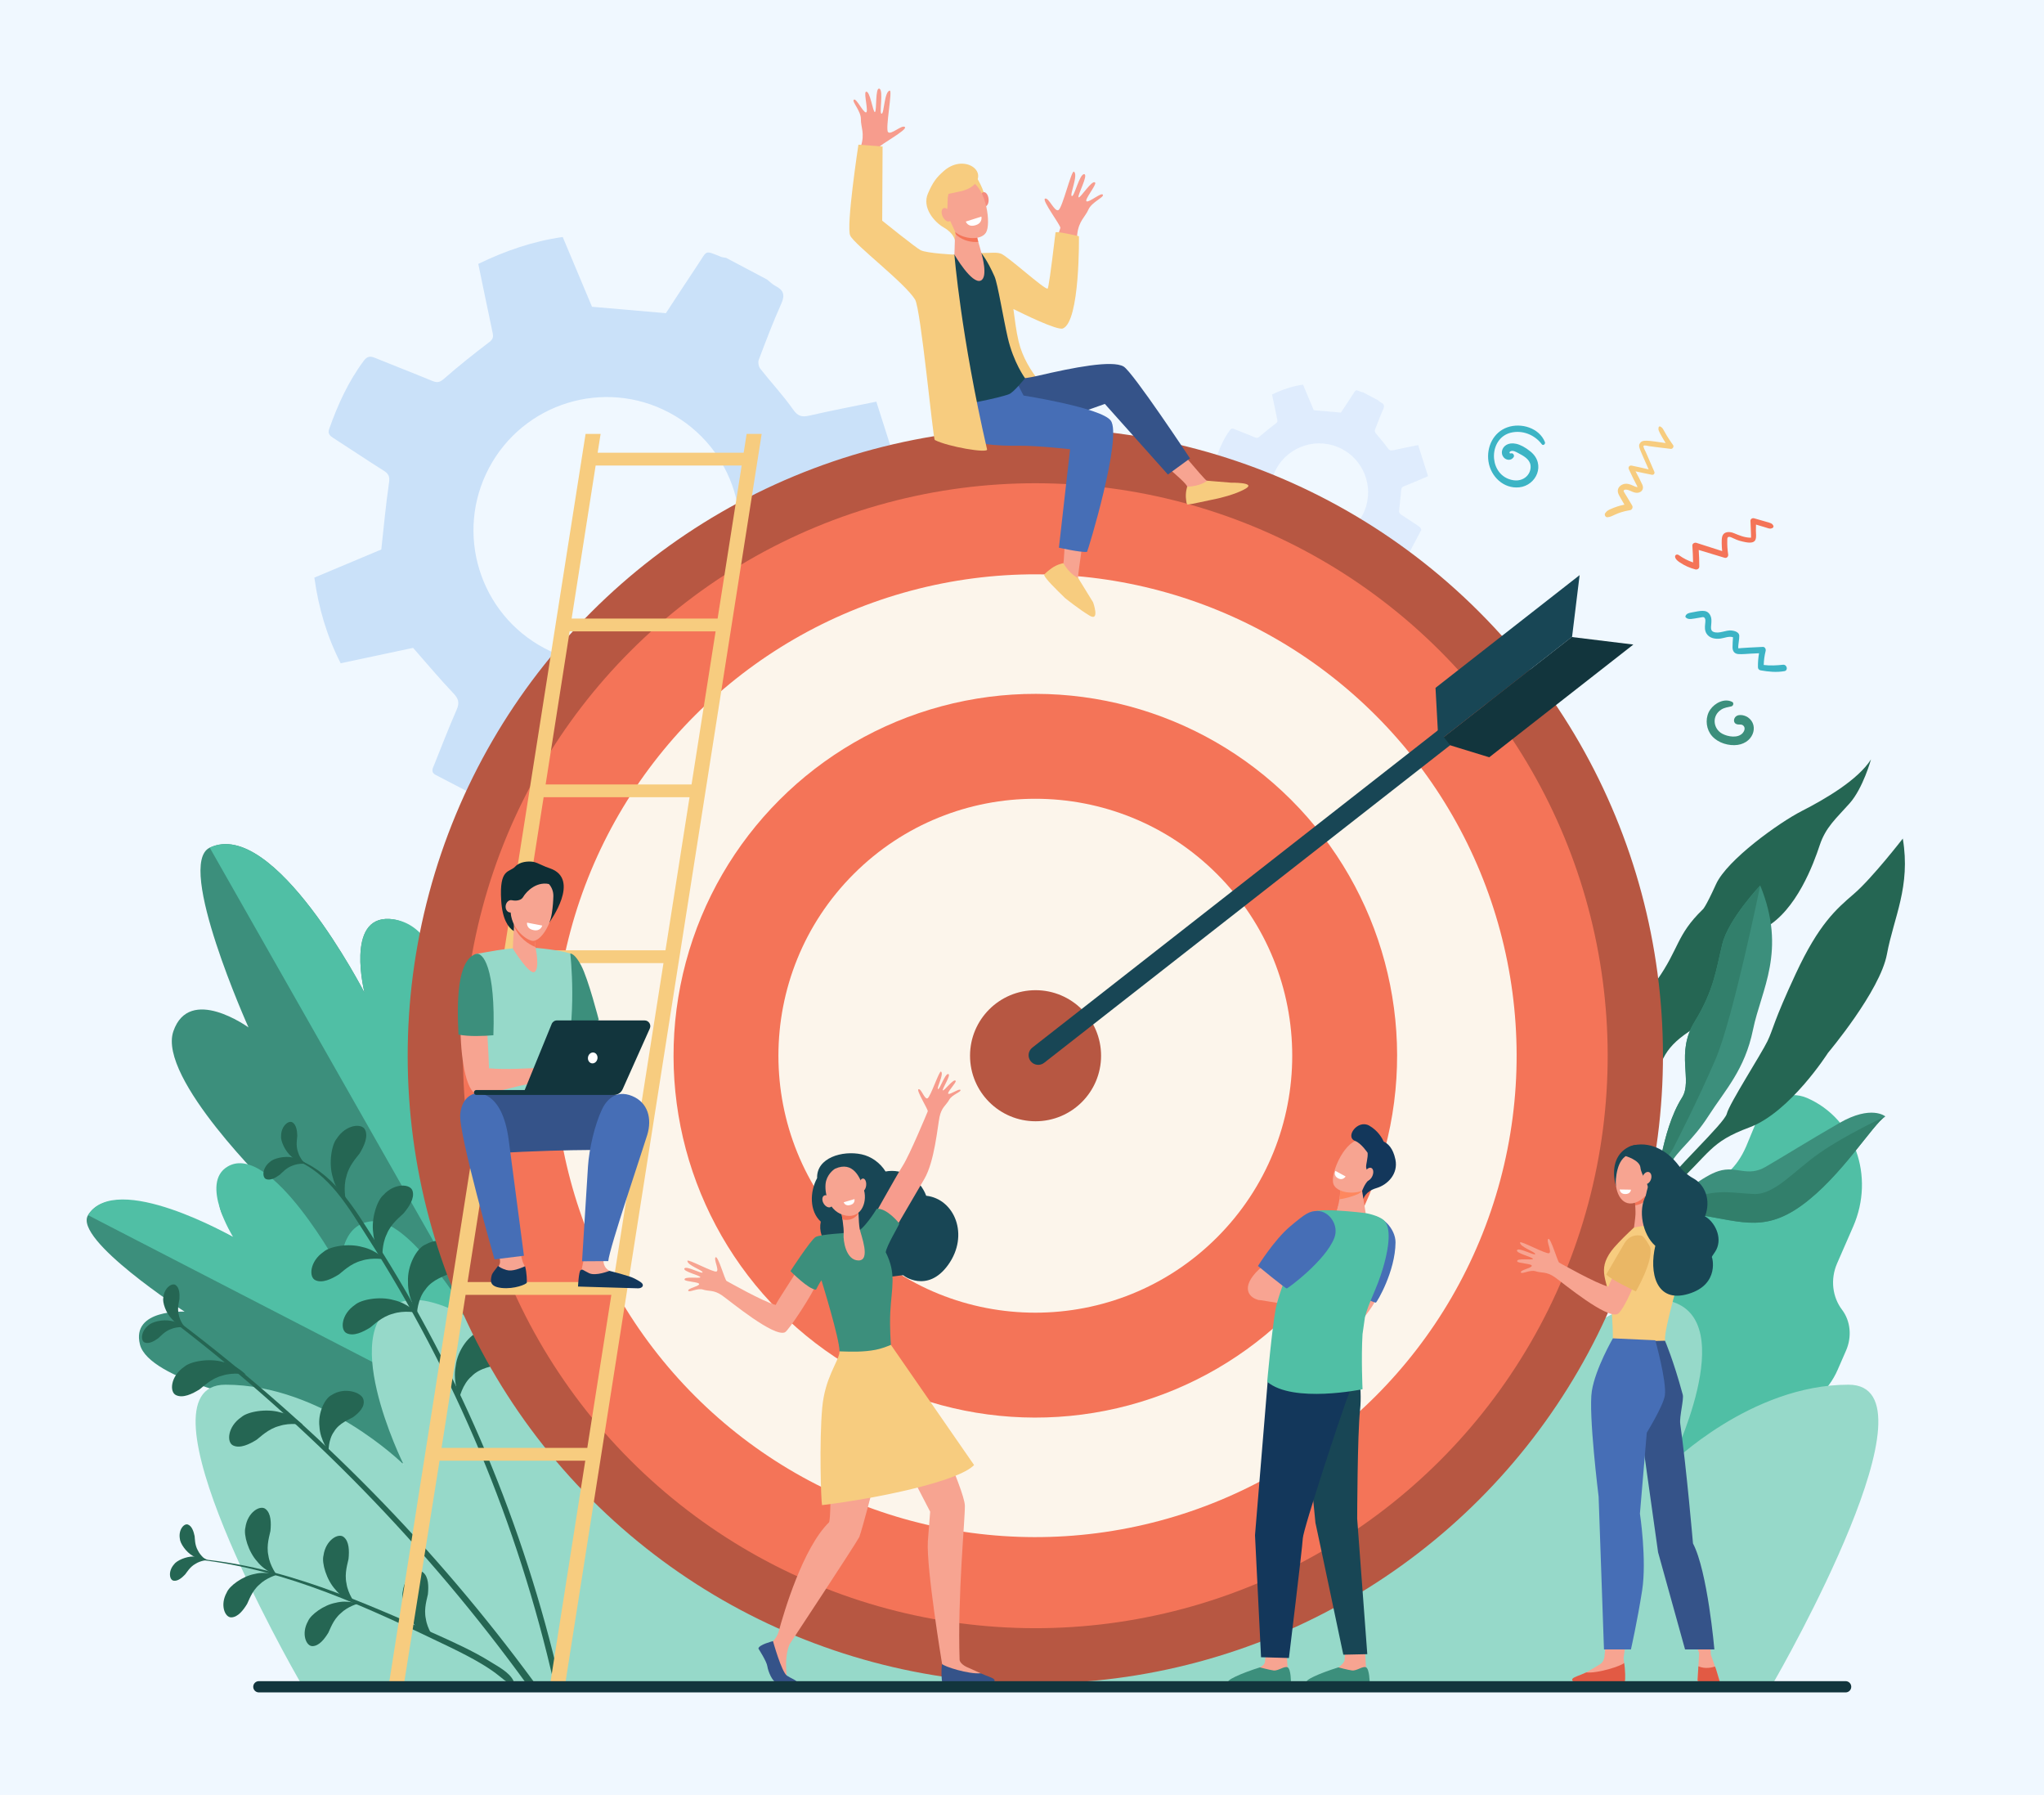 <?xml version="1.0" encoding="utf-8"?>
<!-- Generator: Adobe Illustrator 27.5.0, SVG Export Plug-In . SVG Version: 6.00 Build 0)  -->
<svg version="1.1" id="Layer_1" xmlns="http://www.w3.org/2000/svg" xmlns:xlink="http://www.w3.org/1999/xlink" x="0px" y="0px"
	 viewBox="0 0 2278 2000" style="enable-background:new 0 0 2278 2000;" xml:space="preserve">
<rect style="fill:#f0f8ff;" width="2278" height="2000"/>
<g>
	<path style="fill:#CAE1F9;" d="M969.248,687.703c-15.169-10.09-30.699-19.648-45.658-30.035c-2.732-1.897-5.165-6.785-4.883-10.046
		c1.816-21.024,4.842-41.946,6.516-62.979c0.487-6.121,1.851-9.335,7.706-11.67c20.62-8.222,41.018-17,61.489-25.59
		c3.32-1.393,6.59-2.903,12.313-5.434c-10.014-31.441-19.918-62.531-30.069-94.402c-26.392,5.423-50.463,9.964-74.308,15.487
		c-8.407,1.947-13.003,1.002-18.476-6.769c-11.184-15.88-24.577-30.191-36.608-45.503c-1.845-2.348-2.662-7.106-1.617-9.865
		c7.973-21.063,15.926-42.177,25.16-62.702c4.432-9.85,2.154-15.118-6.677-19.626c-3.395-1.733-6.163-4.691-9.217-7.091
		c-15.239-8.063-30.479-16.126-45.719-24.189c-1.911-0.367-3.942-0.436-5.714-1.146c-18.579-7.455-15.007-7.324-25.425,8.21
		c-12.693,18.928-25.067,38.069-35.929,54.605c-28.4-2.462-54.942-4.764-82.355-7.14c-10.538-25.102-21.551-51.332-32.635-77.734
		c-33.399,4.722-64.054,15.453-94.1,29.955c5.385,25.951,10.571,51.265,15.943,76.54c0.964,4.536,0.705,7.288-3.725,10.647
		c-17.341,13.152-34.372,26.77-50.765,41.077c-4.726,4.124-7.782,4.165-12.902,2.052c-21.136-8.722-42.475-16.952-63.648-25.587
		c-5.26-2.146-8.655-1.962-12.505,3.194c-17.269,23.129-28.977,48.952-38.541,75.944c-1.893,5.342,0.687,7.633,4.73,10.223
		c18.703,11.978,37.117,24.411,55.901,36.259c5.413,3.414,7.078,6.372,6.048,13.344c-3.56,24.086-5.716,48.38-8.624,74.544
		c-22.817,9.579-48.708,20.448-74.591,31.314c4.672,34.036,14.017,65.507,29.312,95.464c28.287-6.012,55.806-11.861,80.73-17.158
		c15.686,17.839,29.839,34.799,45.034,50.769c5.741,6.035,6.784,10.608,3.5,18.134c-8.746,20.045-16.712,40.434-24.785,60.767
		c-1.595,4.018-4.758,8.705,1.52,11.966c25.537,13.264,51.06,26.554,76.601,39.81c5.429,2.817,8.831,0.975,12.07-4.143
		c12.055-19.041,24.947-37.56,36.673-56.795c4.524-7.421,9.442-7.737,17.119-6.757c18.958,2.421,38.066,4.472,57.144,4.778
		c8.223,0.132,11.25,2.254,14.074,9.547c9.075,23.433,19.07,46.51,28.509,69.238c20.376-0.143,75.766-17.907,95.686-30.473
		c-5.406-24.971-10.612-50.281-16.522-75.425c-1.479-6.29,0.373-9.01,5.167-12.833c15.467-12.337,30.06-25.766,45.406-38.264
		c2.581-2.102,7.845-3.287,10.815-2.147c18.87,7.24,37.491,15.142,56.102,23.04c10.405,4.416,14.588,6.237,18.552,3.541
		l42.922-81.125C986.049,698.942,981.519,695.867,969.248,687.703z M807.53,660.441c-38.365,72.513-128.25,100.196-200.763,61.831h0
		c-72.513-38.366-100.195-128.25-61.83-200.763l0,0c38.365-72.513,128.25-100.196,200.763-61.831h0.001
		C818.213,498.043,845.896,587.928,807.53,660.441L807.53,660.441z"/>
	<path style="opacity:0.2;fill:#9BC1F9;" d="M1577.784,584.077c-5.568-3.704-11.269-7.212-16.76-11.025
		c-1.003-0.696-1.896-2.491-1.793-3.688c0.667-7.718,1.777-15.398,2.392-23.119c0.18-2.247,0.68-3.427,2.829-4.284
		c7.569-3.018,15.058-6.24,22.572-9.393c1.219-0.512,2.419-1.066,4.52-1.995c-3.676-11.542-7.311-22.955-11.038-34.654
		c-9.688,1.991-18.524,3.658-27.277,5.685c-3.086,0.715-4.773,0.368-6.782-2.484c-4.105-5.83-9.021-11.083-13.438-16.704
		c-0.677-0.862-0.977-2.608-0.594-3.621c2.927-7.732,5.846-15.483,9.236-23.017c1.626-3.616,0.79-5.55-2.451-7.205
		c-1.246-0.636-2.263-1.722-3.384-2.603c-5.594-2.96-11.188-5.92-16.783-8.879c-0.701-0.135-1.446-0.16-2.098-0.421
		c-6.819-2.736-5.509-2.689-9.333,3.014c-4.659,6.948-9.202,13.975-13.189,20.045c-10.425-0.904-20.168-1.749-30.23-2.621
		c-3.869-9.214-7.911-18.843-11.98-28.535c-12.26,1.733-23.513,5.672-34.542,10.996c1.977,9.526,3.88,18.819,5.853,28.097
		c0.354,1.666,0.259,2.675-1.367,3.909c-6.366,4.828-12.618,9.827-18.636,15.079c-1.734,1.514-2.856,1.529-4.736,0.754
		c-7.759-3.202-15.592-6.223-23.364-9.393c-1.931-0.788-3.177-0.721-4.59,1.172c-6.34,8.491-10.638,17.97-14.148,27.879
		c-0.694,1.961,0.252,2.802,1.736,3.752c6.866,4.397,13.625,8.961,20.521,13.31c1.987,1.253,2.599,2.339,2.221,4.898
		c-1.307,8.842-2.099,17.76-3.166,27.365c-8.376,3.516-17.88,7.506-27.381,11.495c1.715,12.494,5.146,24.047,10.76,35.044
		c10.384-2.207,20.485-4.354,29.635-6.299c5.759,6.548,10.954,12.774,16.531,18.636c2.107,2.216,2.49,3.895,1.284,6.657
		c-3.21,7.358-6.135,14.843-9.098,22.307c-0.586,1.475-1.747,3.195,0.558,4.393c9.375,4.869,18.744,9.748,28.12,14.614
		c1.992,1.034,3.241,0.358,4.431-1.521c4.425-6.99,9.157-13.788,13.462-20.849c1.66-2.724,3.466-2.84,6.284-2.481
		c6.959,0.889,13.973,1.642,20.977,1.754c3.019,0.048,4.13,0.828,5.166,3.505c3.331,8.602,7.001,17.073,10.466,25.416
		c7.479-0.052,27.813-6.573,35.125-11.185c-1.985-9.167-3.896-18.458-6.065-27.688c-0.543-2.309,0.137-3.308,1.896-4.711
		c5.678-4.529,11.035-9.458,16.668-14.046c0.947-0.772,2.88-1.207,3.97-0.789c6.928,2.658,13.763,5.559,20.595,8.458
		c3.819,1.621,5.355,2.289,6.811,1.3l15.756-29.78C1583.952,588.203,1582.29,587.074,1577.784,584.077z M1518.42,574.07
		c-14.083,26.619-47.078,36.781-73.697,22.697l0,0c-26.618-14.083-36.78-47.079-22.697-73.697l0.001-0.001
		c14.083-26.618,47.078-36.78,73.697-22.697l0,0C1522.342,514.456,1532.504,547.451,1518.42,574.07L1518.42,574.07z"/>
	<g>
		<g>
			<path style="fill:#3C8F7C;" d="M613.376,1616.063c0,0-284.939-140.494-333.942-213.771
				c-49.002-73.276,23.031-77.428,23.031-77.428s-127.156-123.667-109.266-175.729c17.89-52.062,83.76-4.314,83.76-4.314
				s-81.761-182.003-43.21-200.299c71.806-34.079,172.539,161.746,172.539,161.746s-21.648-85.069,27.798-82.305
				c74.57,4.169,71.489,196.602,71.489,196.602s8.422-73.783,53.367-49.815C639.583,1213.75,613.376,1616.063,613.376,1616.063z"/>
		</g>
		<path style="fill:#50BFA5;" d="M575.167,1140.982c-35.096-19.475-70.052,37.449-70.052,37.449s3.541-150.301-71.029-154.47
			c-49.446-2.765-27.798,82.305-27.798,82.305S305.555,910.442,233.749,944.521l379.955,668.415
			C616.388,1566.258,644.694,1179.564,575.167,1140.982z"/>
	</g>
	<g>
		<g>
			<path style="fill:#3C8F7C;" d="M606.012,1617.805c0,0-233.042,28.943-293.382,3.149c-60.34-25.793-17.097-57.652-17.097-57.652
				s-129.563-25.467-139.559-65.209c-9.996-39.742,49.772-36.574,49.772-36.574s-124.234-80.451-107.623-107.527
				c30.94-50.434,173.342,30.776,173.342,30.776s-48.07-44.264-16.105-62.632c48.206-27.7,124.478,93.578,124.478,93.578
				s-4.738-29.893,33.035-33.206C480.645,1376.563,606.012,1617.805,606.012,1617.805z"/>
		</g>
		<path style="fill:#50BFA5;" d="M414.402,1360.787c-37.772,3.313-34.564,54.927-34.564,54.927s-77.651-143.761-125.857-116.061
			c-31.965,18.368,5.853,78.693,5.853,78.693s-130.771-74.789-161.712-24.355l508.597,262.521
			C589.427,1586.308,477.707,1355.232,414.402,1360.787z"/>
	</g>
	<path style="fill:#50BFA5;" d="M1946.041,1277.46l12.519-30.251c9.712-22.248,34.564-32.873,55.509-23.73l0,0
		c52.78,23.04,75.727,87.169,51.251,143.236l-17.894,40.99c-7.839,17.959-5.109,37.714,5.461,51.644
		c9.601,12.649,11.169,30.241,4.512,45.49l-9.434,21.61c-10.213,23.396-30.084,40.725-53.653,47.87
		c-13.784,4.18-25.957,14.524-32.395,29.272l-13.357,30.598c-14.767,33.829-52.554,49.983-84.398,36.082l-18.168-7.931
		c-31.846-13.901-45.69-52.595-30.923-86.423l0,0c23.88-40.448,21.976-70.638,13.514-91.113
		c-12.441-30.107-12.298-64.748,1.162-95.582l1.888-4.324c14.206-32.544,41.639-56.842,74.309-67.247
		C1920.365,1313.058,1935.398,1301.841,1946.041,1277.46z"/>
	<path style="fill:#96D9C9;" d="M1121.481,1875.023c-33.826-43.855-219.314-278.813-340.26-317.968
		c-133.503-43.219-7.677,128.437-7.677,128.437s-236.831-258.969-323.74-235.622c-79.667,21.4,0,181.921,0,181.921
		s-89.728-88.888-198.54-88.888c-105.901,0,73.986,315.246,83.69,332.12H1121.481z"/>
	<g>
		<path style="fill:#256653;" d="M2120.63,934.397c0,0-34.145,44.079-54.247,61.378c-20.102,17.299-39.268,33.855-64.895,88.882
			c-25.627,55.028-24.892,61.329-31.698,75.499c-6.806,14.17-42.566,69.675-45.273,80.748
			c-2.707,11.074-61.094,64.118-79.163,91.098s-47.721,64.625-51.609,86.398l5.273-0.106c0,0,15.726-49.22,62.051-91.885
			c46.325-42.664,43.611-53.386,88.888-70.309c45.277-16.923,87.338-82.976,87.338-82.976s58.067-68.864,65.658-109.918
			C2110.542,1022.152,2129.652,987.98,2120.63,934.397z"/>
		<path style="fill:#256653;" d="M2085.194,846.151c0,0-8.858,32.11-23.793,48.937c-14.936,16.826-26.663,26.428-33.407,46.822
			c-6.743,20.394-25.802,72.583-61.059,92.026c-35.256,19.443-57.253,97.154-84.976,115.763s-34.594,35.019-39.978,76.739
			s-4.596,101.457-53.943,167.715l-3.011-20.034c0,0,37.143-55.313,39.827-92.134s-4.237-95.01,8.852-119.104
			c13.09-24.093-12.15-35.262,12.807-70.501s21.571-50.287,51.049-78.919c0,0,2.587-1.059,14.902-28.219
			c12.316-27.16,70.342-68.697,95.63-81.595C2033.384,890.748,2070.497,869.283,2085.194,846.151z"/>
		<path style="fill:#3C8F7C;" d="M1961.74,986.628c0,0-35.404,37.465-42.253,65.286c-6.85,27.82-9.104,51.221-30.802,86.453
			c-21.697,35.233-1.886,65.303-14.121,84.695c-12.235,19.394-18.611,44.24-22.793,63.233
			c-4.182,18.994-47.987,74.886-59.817,105.593c-11.829,30.707-6.169,32.134-6.169,32.134s14.59-40.78,24.538-53.073
			s41.507-55.312,50.581-72.686c9.075-17.373,24.783-26.225,43.233-54.932c18.449-28.706,40.459-51.378,49.576-96.079
			C1962.831,1102.553,1991.609,1059.826,1961.74,986.628z"/>
		<path style="fill:#3C8F7C;" d="M1809.372,1398.847c0,0,24.604-52.274,75.676-46.189s78.032,22.731,122.557-9.285
			c44.523-32.018,79.79-91.057,93.581-99.426c0,0-15.56-13.202-51.332,7.436c-35.773,20.638-61.258,36.676-81.988,48.715
			s-32.12-1.603-52.531,4.766c-17.106,5.338-42.51,26.351-54.193,37.735c-3.795,3.698-8.023,6.918-12.631,9.536
			c-4.19,2.382-9.206,5.328-12.51,7.588c-6.607,4.52-30.523,38.427-30.523,38.427L1809.372,1398.847z"/>
		<path style="fill:#3C8F7C;" d="M1794.081,1385.059c0,0,33.196-63.207,29.099-98.868c-4.097-35.662-35.229-68.586-28.94-88.926
			c6.289-20.34,42.914-70.752,33.331-116.854c0,0-15.951,35.426-25.091,42.006c-9.141,6.579-66.438,28.362-67.882,74.391
			c-1.444,46.027,44.336,67.513,53.188,83.221c8.853,15.707,24.872,19.416,22.972,28.049c-1.901,8.634-6.057,40.668-18.561,70.321
			L1794.081,1385.059z"/>
		<path style="fill:#327F6B;" d="M1823.74,1344.49l41.167-65.283c0,0,27.766-53.751,47.236-99.431
			c19.472-45.68,49.597-193.148,49.597-193.148s-35.404,37.466-42.253,65.286c-6.85,27.82-9.104,51.221-30.802,86.453
			c-21.697,35.233-1.886,65.303-14.121,84.695c-12.235,19.394-18.61,44.24-22.792,63.233
			c-4.183,18.994-47.988,74.886-59.818,105.593c-6.479,16.821-7.708,24.846-7.497,28.673
			C1786.959,1391.88,1823.74,1344.49,1823.74,1344.49z"/>
		<path style="fill:#327F6B;" d="M1955.013,1330.426c-23.015-0.723-42.33-6.795-72.956,6.567
			c-30.627,13.361-50.808,30.543-50.808,30.543s-16.613,18.244-24.036,28.173c-1.092,1.527-1.736,2.439-1.736,2.439l3.896,0.698
			c0,0,24.604-52.274,75.676-46.189s78.032,22.731,122.557-9.286c44.523-32.017,79.79-91.056,93.581-99.425
			c0,0-44.184,20.405-73.293,40.79S1978.026,1331.147,1955.013,1330.426z"/>
		<path style="fill:#327F6B;" d="M1802.479,1122.416c-9.141,6.579-66.438,28.362-67.882,74.391
			c-1.444,46.027,44.336,67.513,53.188,83.221c8.853,15.707,24.872,19.416,22.972,28.049c-1.901,8.634-6.057,40.668-18.56,70.321
			l0.822,2.909c5.402-11.452,13.278-28.972,17.7-42.64c7.18-22.196,5.689-32.421,2.678-52.455s-39.543-67.905-46.307-90.181
			c-6.764-22.276,34.051-47.392,45.101-61.53c11.051-14.138,15.378-54.091,15.378-54.091S1811.619,1115.836,1802.479,1122.416z"/>
	</g>
	<path style="fill:#96D9C9;" d="M1189.887,1875.023c33.826-43.855,219.314-278.813,340.26-317.968
		c133.504-43.219,7.678,128.437,7.678,128.437s236.831-258.969,323.74-235.622c79.667,21.4,0,181.921,0,181.921
		s89.728-88.888,198.541-88.888c105.9,0-73.986,315.246-83.69,332.12H1189.887z"/>
	<g>
		<g>
			<path style="fill:#256653;" d="M594.754,1873.68c-108.129-147.041-239.586-282.948-395.897-401.133
				c-1.561-1.18-3.666,1.54-2.096,2.748c148.249,113.955,279.406,248.521,389.772,400.589L594.754,1873.68z"/>
		</g>
		<path style="fill:#256653;" d="M286.086,1604.18c3.613-2.563,12.978-12.285,25.473-15.333c11.832-3.997,26.794-1.32,26.278-0.991
			c0.311,0.713-9.855-10.841-25.728-14.2c-15.249-4.452-36.204-0.712-43.052,5.336c-15.542,10.52-16.786,28.387-9.083,31.7
			C267.627,1614.218,277.853,1609.352,286.086,1604.18z"/>
		<path style="fill:#256653;" d="M222.423,1548.094c3.613-2.563,12.978-12.284,25.473-15.333c11.832-3.997,26.794-1.32,26.278-0.99
			c0.311,0.713-9.855-10.841-25.728-14.2c-15.249-4.453-36.204-0.713-43.052,5.336c-15.543,10.519-16.786,28.386-9.084,31.699
			C203.965,1558.132,214.191,1553.266,222.423,1548.094z"/>
		<path style="fill:#256653;" d="M393.237,1579.268c-3.386,2.111-15.435,6.354-20.971,15.979c-6.421,8.671-6.33,22.726-5.885,22.41
			c0.7,0.554-9.703-12.886-10.352-28.005c-1.925-15.013,5.902-31.705,13.585-35.231c14.031-9.284,33.238-3.224,35.341,4.785
			C407.294,1567.26,400.245,1574.189,393.237,1579.268z"/>
		<g>
			<g>
				<path style="fill:#256653;" d="M409.716,1378.834c96.763,151.124,167.384,319.003,207.762,497.352l6.633-1.778
					c-40.209-174.614-110.356-342.199-206.958-493.157c-22.452-35.085-46.695-76.705-88.731-90.391
					c-0.811-0.265-1.118,0.968-0.345,1.26C366.471,1306.586,388.71,1346.027,409.716,1378.834z"/>
			</g>
			<path style="fill:#256653;" d="M400.873,1285.113c-2.491,3.663-12.026,13.217-14.828,25.771
				c-3.763,11.908-0.792,26.814-0.472,26.292c0.719,0.296-11.033-9.64-14.705-25.443c-4.753-15.157-1.426-36.183,4.486-43.148
				c10.21-15.747,28.05-17.343,31.514-9.707C410.545,1266.461,405.882,1276.78,400.873,1285.113z"/>
			<path style="fill:#256653;" d="M377.724,1420.008c3.613-2.563,12.978-12.284,25.473-15.333
				c11.832-3.996,26.794-1.319,26.278-0.99c0.311,0.713-9.855-10.841-25.728-14.2c-15.249-4.453-36.204-0.712-43.052,5.336
				c-15.542,10.519-16.786,28.387-9.083,31.699C359.266,1430.046,369.491,1425.181,377.724,1420.008z"/>
			<path style="fill:#256653;" d="M412.658,1479.13c3.613-2.563,12.977-12.285,25.473-15.333c11.832-3.997,26.793-1.32,26.278-0.99
				c0.31,0.712-9.855-10.841-25.729-14.201c-15.248-4.452-36.204-0.712-43.052,5.336c-15.543,10.52-16.786,28.387-9.083,31.7
				C394.2,1489.168,404.425,1484.302,412.658,1479.13z"/>
			<path style="fill:#256653;" d="M449.753,1352.012c-3.038,3.225-13.96,11.156-18.705,23.11
				c-5.593,11.166-5.009,26.354-4.612,25.889c0.663,0.406-9.375-11.259-10.51-27.443c-2.303-15.717,4.297-35.955,11.233-41.901
				c12.565-13.94,30.434-12.704,32.65-4.617C462.245,1335.117,456.013,1344.572,449.753,1352.012z"/>
			<path style="fill:#256653;" d="M501.123,1419.061c-4.324,2.293-19.426,6.45-27.023,17.753c-8.599,10.058-9.69,27.26-9.119,26.911
				c0.809,0.738-10.765-16.595-10.265-35.146c-1.07-18.532,9.935-38.281,19.637-41.938c17.961-10.157,40.939-1.098,42.825,8.88
				C519.349,1405.574,510.132,1413.448,501.123,1419.061z"/>
			<path style="fill:#256653;" d="M555.191,1520.611c-4.648,1.533-20.235,3.092-29.624,12.955
				c-10.167,8.469-14.137,25.242-13.515,24.995c0.673,0.863-7.822-18.169-4.208-36.372c2.062-18.447,16.231-36.064,26.41-38.037
				c19.413-6.992,40.54,5.803,40.722,15.956C575.425,1510.382,565.015,1516.594,555.191,1520.611z"/>
			<path style="fill:#256653;" d="M311.906,1308.89c2.025-1.674,7.14-7.835,14.398-10.185c6.824-2.882,15.792-1.953,15.501-1.736
				c0.215,0.408-6.304-5.981-15.841-7.274c-9.215-1.967-21.448,1.163-25.234,5.04c-8.734,6.903-8.688,17.527-3.986,19.15
				C301.426,1315.636,307.263,1312.31,311.906,1308.89z"/>
			<path style="fill:#256653;" d="M331.306,1265.735c-0.089,2.626-1.847,10.438,0.723,17.621c1.884,7.165,8.094,13.7,8.089,13.337
				c0.455-0.078-8.586-1.341-15.433-8.104c-7.184-6.099-12.172-17.697-11.414-23.063c0.135-11.132,8.578-17.581,12.733-14.849
				C330.25,1253.316,331.18,1259.97,331.306,1265.735z"/>
		</g>
		<path style="fill:#256653;" d="M176.577,1490.965c2.025-1.674,7.139-7.835,14.397-10.186c6.824-2.882,15.792-1.953,15.501-1.735
			c0.215,0.408-6.304-5.981-15.841-7.274c-9.215-1.967-21.448,1.162-25.235,5.04c-8.733,6.902-8.688,17.526-3.986,19.149
			C166.097,1497.71,171.933,1494.385,176.577,1490.965z"/>
		<path style="fill:#256653;" d="M199.979,1447.438c-0.304,2.61-2.695,10.251-0.723,17.621c1.29,7.295,6.945,14.317,6.969,13.955
			c0.459-0.041-8.448-2.04-14.717-9.342c-6.66-6.666-10.683-18.635-9.486-23.921c1.046-11.083,9.989-16.819,13.906-13.755
			C199.945,1434.976,200.326,1441.682,199.979,1447.438z"/>
	</g>
	<g>
		<path style="fill:#256653;" d="M220.798,1737.767c98.806,10.83,190.829,54.446,279.415,96.976
			c59.738,28.681,56.725,36.851,68.893,41.121c1.971,0.692,3.942-1.449,2.983-3.348c-4.682-9.271-16.954-15.545-25.494-20.877
			c-9.94-6.207-20.325-11.694-30.863-16.811c-22.548-10.947-45.684-20.8-68.668-30.786c-46.758-20.315-94.275-39.425-143.673-52.36
			c-27.081-7.091-54.638-12.205-82.528-14.719C220.344,1736.916,220.283,1737.71,220.798,1737.767L220.798,1737.767z"/>
	</g>
	<path style="fill:#256653;" d="M301.392,1705.852c-0.643,4.052-4.865,15.822-2.261,27.449c1.544,11.465,9.915,22.787,9.977,22.223
		c0.719-0.034-13.05-3.727-22.363-15.523c-9.964-10.83-15.47-29.765-13.264-37.936c2.346-17.227,16.669-25.603,22.585-20.569
		C302.14,1686.401,302.302,1696.891,301.392,1705.852z"/>
	<path style="fill:#256653;" d="M388.436,1737.018c-0.643,4.053-4.865,15.822-2.261,27.449c1.545,11.466,9.916,22.787,9.978,22.224
		c0.719-0.035-13.05-3.727-22.363-15.524c-9.963-10.829-15.47-29.764-13.263-37.936c2.345-17.227,16.668-25.603,22.584-20.569
		C389.185,1717.567,389.347,1728.057,388.436,1737.018z"/>
	<path style="fill:#256653;" d="M476.882,1776.44c-0.642,4.053-4.866,15.823-2.261,27.449c1.544,11.466,9.915,22.788,9.977,22.224
		c0.719-0.035-13.051-3.727-22.363-15.523c-9.964-10.83-15.471-29.765-13.264-37.937c2.345-17.226,16.668-25.602,22.585-20.568
		C477.63,1756.99,477.792,1767.479,476.882,1776.44z"/>
	<path style="fill:#256653;" d="M275.406,1787.178c1.789-3.346,5.246-14.376,13.654-21.49c7.537-7.588,20.024-11.259,19.755-10.809
		c0.51,0.427-11.697-4.537-25.144-1.041c-13.386,2.42-28.012,13.3-30.946,20.553c-7.886,14.004-2.005,28.17,5.164,27.763
		C265.103,1801.928,271.077,1794.289,275.406,1787.178z"/>
	<path style="fill:#256653;" d="M365.947,1819.225c1.789-3.346,5.246-14.376,13.654-21.49c7.537-7.587,20.024-11.259,19.755-10.809
		c0.511,0.428-11.697-4.537-25.144-1.041c-13.386,2.42-28.012,13.3-30.946,20.554c-7.886,14.003-2.005,28.169,5.164,27.762
		C355.643,1833.975,361.617,1826.336,365.947,1819.225z"/>
	<path style="fill:#256653;" d="M206.453,1754.188c1.565-1.864,5.193-8.334,11.413-11.69c5.735-3.769,14.062-4.425,13.833-4.178
		c0.265,0.336-6.746-4.395-15.651-3.976c-8.725-0.249-19.347,4.651-22.147,8.818c-6.802,7.751-4.981,17.423-0.425,18.114
		C198.034,1762.089,202.794,1758.082,206.453,1754.188z"/>
	<path style="fill:#256653;" d="M216.901,1711.621c0.358,2.408,0.065,9.819,3.609,15.934c2.916,6.213,9.669,11.128,9.604,10.798
		c0.4-0.148-8.048,0.215-15.418-4.801c-7.566-4.353-14.055-14.086-14.261-19.103c-1.741-10.164,4.871-17.454,9.115-15.66
		C213.86,1700.483,215.821,1706.389,216.901,1711.621z"/>
	
		<ellipse transform="matrix(0.707 -0.707 0.707 0.707 -493.774 1160.619)" style="fill:#B75742;" cx="1154.105" cy="1176.347" rx="699.584" ry="699.585"/>
	
		<ellipse transform="matrix(0.707 -0.707 0.707 0.707 -493.774 1160.62)" style="fill:#F47458;" cx="1154.105" cy="1176.347" rx="637.963" ry="637.963"/>
	
		<ellipse transform="matrix(0.707 -0.707 0.707 0.707 -493.774 1160.62)" style="fill:#FCF5EB;" cx="1154.105" cy="1176.347" rx="536.469" ry="536.469"/>
	
		<ellipse transform="matrix(0.707 -0.707 0.707 0.707 -493.774 1160.619)" style="fill:#F47458;" cx="1154.104" cy="1176.348" rx="403.258" ry="403.258"/>
	
		<ellipse transform="matrix(0.707 -0.707 0.707 0.707 -493.774 1160.619)" style="fill:#FCF5EB;" cx="1154.104" cy="1176.348" rx="286.358" ry="286.359"/>
	<path style="fill:#B75742;" d="M1227.127,1176.348c0,40.329-32.693,73.021-73.022,73.021s-73.022-32.692-73.022-73.021
		c0-40.33,32.693-73.022,73.022-73.022S1227.127,1136.018,1227.127,1176.348z"/>
	<g>
		<polygon style="fill:#184655;" points="1602.442,813.889 1599.85,766.447 1760.452,640.83 1752.056,709.523 1594.665,832.628 		
			"/>
		<polygon style="fill:#12353D;" points="1614.315,829.865 1659.735,843.809 1820.338,718.192 1751.646,709.795 1594.255,832.9 		
			"/>
		<path style="fill:#184655;" d="M1148.625,1182.402L1148.625,1182.402c3.652,4.668,10.397,5.493,15.066,1.841l452.477-353.909
			l-13.226-16.908l-452.476,353.91C1145.798,1170.987,1144.974,1177.732,1148.625,1182.402z"/>
	</g>
	<path style="fill:#F7A491;" d="M1823.754,1313.802c0,4.536,1.695,8.212,3.785,8.212c2.091,0,3.786-3.676,3.786-8.212
		c0-4.535-1.695-8.212-3.786-8.212C1825.449,1305.59,1823.754,1309.267,1823.754,1313.802z"/>
	<path style="fill:#F7A491;" d="M1788.08,1846.233c0.985-7.069,1.296-17.93,1.192-30.463h24.759
		c-2.575,17.746-4.591,31.558-4.591,31.558l0.615,5.61l0.017,16.563h-54.167c0,0,11.497-5.15,27.579-15.33
		C1784.674,1853.42,1787.414,1851.02,1788.08,1846.233z"/>
	<path style="fill:#F7A491;" d="M1893.677,1842.072l-7.199-20.628h18.849c0.981,13.24,1.348,22.176,1.348,22.176l4.791,13.563
		l4.867,16.116c0,0-16.032,4.132-24.442-0.513l0.934-16.044L1893.677,1842.072z"/>
	<path style="fill:#F7CC7F;" d="M1795.905,1393.735c6.536-8.936,33.506-34.818,36.501-34.766c8.734,0.153,37.402,0.164,43.007,3.011
		l-0.271,49.274c-0.913,4.136-20.704,68.56-19.555,82.662l-0.137,0.132c-16.588,16.019-42.748,14.761-57.918-2.787l0,0
		c0,0,0.065-19.542-2.271-37.369C1791.604,1425.966,1779.668,1415.932,1795.905,1393.735z"/>
	<path style="fill:#F7A491;" d="M1841.195,1331.231c0,0-0.756,18.179,0.877,25.071s3.81,7.413-10.207,9.511
		c-5.505,0.823-10.814,2.053-10.814,2.053s1.438-10.122,1.655-14.394c0.358-7.037-1.62-28.766-1.62-28.766L1841.195,1331.231z"/>
	<path style="fill:#F47458;" d="M1830.521,1340.278c-2.885,1.559-5.578,2.479-8.062,2.861c-0.478-8.584-1.374-18.433-1.374-18.433
		l19.184,6.225C1838.043,1334.649,1834.879,1337.922,1830.521,1340.278z"/>
	<path style="fill:#E25A44;" d="M1892.827,1856.678c7.397,3.296,15.36,1.309,18.563,0.257l1.064,2.866l4.079,13.602
		c0,0-16.234,4.029-24.645-0.615L1892.827,1856.678z"/>
	<path style="fill:#E25A44;" d="M1810.632,1873.615h-56.312c-2.082-0.188-2.59-1.891-1.868-2.939
		c1.487-2.16,8.056-3.745,15.44-7.187c12.952,1.365,40.129-7.577,42.174-10.583
		C1811.246,1858.925,1811.789,1873.358,1810.632,1873.615z"/>
	<path style="fill:#355389;" d="M1814.896,1494.86l33.002,234.766l30.055,108.248h32.696c0,0-7.588-87.211-23.854-118.104
		c0,0-7.103-82.787-14.209-133.418c-1.062-7.568,4.197-27.212,2.826-32.287c-10.541-39.027-19.825-60.147-19.825-60.147
		L1814.896,1494.86z"/>
	<path style="fill:#466EB6;" d="M1835.301,1596.368l-7.638,90.185c0,0,7.807,51.539,2.448,85.736
		c-5.359,34.196-12.458,65.585-12.458,65.585h-30.055l-5.973-170.309c0,0-11.552-92.538-7.552-117.633s23.459-58.671,23.459-58.671
		l47.276,2.162c0,0,12.821,45.938,10.653,61.355C1853.854,1566.227,1835.301,1596.368,1835.301,1596.368z"/>
	<path style="fill:#184655;" d="M1881.783,1441.692c35.73-10.726,26.163-42.223,25.964-41.026c0.104-0.972,3.47-4.939,5.135-8.329
		c6.938-14.122-2.215-31.132-12.699-37.014c6.953-17.959,0.048-35.188-13.045-42.367c-6.608-3.624-12.168-8.777-16.636-14.736
		c-9.914-13.228-27.942-26.544-49.619-22.196c-21.449,5.487,7.267,17.912,4.424,38.546c-1.441,10.46,2.7,8.961,9.162,17.369
		c-9.303,16.349-3.924,43.791,10.337,56.238C1837.815,1417.637,1845.322,1452.637,1881.783,1441.692z"/>
	<path style="fill:#184655;" d="M1855.234,1297.699c4.222,17.407-18.624,30.047-36.715,30.51c-11.756,0.3-17.16-0.907-19.062-13.297
		c-3.083-20.096,5.196-32.346,16.797-37.416C1831.224,1270.954,1851.752,1283.338,1855.234,1297.699z"/>
	<path style="fill:#F7A491;" d="M1828.667,1285.988c0,0,7.952,2.676,12.191,10.706s2.132,33.745-15.506,42.226
		s-25.744-10.777-24.465-24.987C1802.167,1299.722,1807.275,1281.128,1828.667,1285.988z"/>
	<path style="fill:#FFFFFF;" d="M1817.648,1325.571l-12.517-0.191c0,0,0.216,4.845,5.718,5.091
		C1817.559,1330.771,1817.648,1325.571,1817.648,1325.571z"/>
	<path style="fill:#184655;" d="M1847.127,1316.154c2.609-13.289,1.588-23.361-7.854-28.225s-17.512-9.684-25.961-0.943l-1.91,1.076
		c0,0,15.943,4.407,16.833,12.875c0.89,8.467,9.366,18.532,8.061,22.691c-1.306,4.158-2.811,12.453-2.811,12.453l3.491-2.871
		C1836.977,1333.211,1844.518,1329.443,1847.127,1316.154z"/>
	<path style="fill:#F7A491;" d="M1830.692,1311.068c-1.316,3.67-0.321,7.354,2.224,8.229s5.676-1.391,6.993-5.061
		s0.322-7.354-2.224-8.229C1835.141,1305.132,1832.01,1307.398,1830.692,1311.068z"/>
	<path style="fill:#F7CC7F;" d="M489.874,1627.597h162.402l-38.759,246.578h16.753l218.6-1390.699h-16.753l-3.293,20.953H666.085
		l3.288-20.953h-16.754L433.808,1874.175h16.753L489.874,1627.597z M768.481,888.323l-26.81,170.562H579.099l26.759-170.562H768.481
		z M608.094,874.066l26.759-170.563h162.679l-26.81,170.563H608.094z M739.43,1073.141l-26.811,170.563H550.102l26.759-170.563
		H739.43z M710.379,1257.96l-26.811,170.563H521.107l26.759-170.563H710.379z M826.583,518.685l-26.811,170.563H637.09
		l26.759-170.563H826.583z M492.111,1613.341l26.759-170.563h162.456l-26.81,170.563H492.111z"/>
	<g>
		<path style="fill:#F79C8D;" d="M1181.742,253.993c-0.177,0.624-1.527,4.903-3.599,11.277l21.721,4.381
			c0.227-3.554,0.445-6.523,0.701-8.677c1.789-15.066,8.865-19.157,12.508-27.523s17.774-13.672,16.031-16.509
			c-1.743-2.837-14.907,8.654-18.069,7.423c-3.161-1.23,11.262-18.518,9.528-20.823c-3.194-4.244-16.903,18.129-18.514,16.281
			c-1.61-1.848,11.417-25.462,6.202-25.76c-5.215-0.298-10.996,25.556-13.736,24.417c-2.74-1.138,7.585-23.823,2.337-27.208
			c-2.806-1.809-12.758,40.37-17.197,42.802s-10.691-14.194-14.928-12.783C1160.49,222.704,1182.48,251.384,1181.742,253.993z"/>
		<path style="fill:#F79C8D;" d="M979.516,164.33c-0.097,0.642-0.631,5.096-1.373,11.757l-21.595-4.967
			c1.26-3.331,2.286-6.126,2.941-8.194c4.584-14.463-0.176-21.108-0.043-30.231c0.132-9.124-10.553-19.786-7.794-21.652
			c2.758-1.866,10.011,14.032,13.398,14.215c3.388,0.183-2.621-21.515-0.09-22.899c4.66-2.548,7.92,23.487,10.149,22.468
			c2.229-1.019,0.102-27.905,4.975-26.025c4.874,1.88-0.523,27.816,2.442,27.91c2.966,0.094,2.916-24.832,9.093-25.75
			c3.301-0.491-5.029,42.038-1.988,46.085c3.041,4.047,15.594-8.521,18.871-5.488C1011.781,144.592,979.919,161.648,979.516,164.33z
			"/>
		<path style="fill:#F7CC7F;" d="M1202.464,263.22c0,0-25.877-6.193-26.125-4.115c-5.437,45.521-7.879,61.985-8.799,62.457
			c-3.137,1.613-44.709-36.4-52.121-38.976c-3.545-1.232-7.403-1.027-11.101-0.918c-8.817,0.26-10.558,0.293-10.558,0.293
			c-0.252,0.016-0.323,0.021-0.323,0.021l0.047,8.293c9.935,8.938,32.676,144.322,34.591,144.232
			c2.14-0.1,47.091,11.212,46.299,7.425c-0.129-0.616-30.475-25.448-39.081-61.286c-2.89-12.031-4.316-24.986-5.882-36.324
			c9.986,5.008,48.995,24.205,55.177,21.669C1203.82,358.103,1202.464,263.22,1202.464,263.22z"/>
		<path style="fill:#F7A491;" d="M1279.874,503.601c0,0,41.821,32.759,43.217,38.567c2.01,8.366,40.306-2.632,31.07-4.335
			c-2.124-0.391-8.925-2.116-9.483-2.415c-2.99-1.598-40.203-46.441-40.203-46.441L1279.874,503.601z"/>
		<path style="fill:#F7CC7F;" d="M1372.119,537.833l-26.701-2.174c0,0-7.632,6.317-22.301,6.613c0,0-2.345,6.7-1.23,14.533
			c0.193,1.352,0.419,5.435,1.781,5.342c4.935-0.335,18.077-3.606,33.053-6.601c0,0,20.127-4.262,31.752-11.217
			C1400.097,537.375,1372.119,537.833,1372.119,537.833z"/>
		<path style="fill:#355389;" d="M1092.486,421.426c0,0,30.625,5.146,64.497-2.778c39.192-9.169,82.53-17.645,95.228-10.263
			c10.221,5.942,74.046,102.385,74.046,102.385l-24.647,17.986l-70.276-78.694c0,0-89.661,33.082-109.798,29.416
			C1075.672,471.127,1075.02,434.501,1092.486,421.426z"/>
		<path style="fill:#F7A491;" d="M1188.242,568.305c0,0-1.863,50.582-3.019,59.147c-1.149,8.527,21.466,34.216,18.576,25.281
			c-0.665-2.055-2.378-8.858-2.38-9.493c-0.015-3.39,8.386-61.092,8.386-61.092L1188.242,568.305z"/>
		<path style="fill:#F7CC7F;" d="M1218.261,671.16l-16.701-27.154c0,0-9.185-3.714-16.415-16.481c0,0-7.009,1.12-13.372,5.822
			c-1.098,0.811-8.577,6.282-8.057,7.543c1.919,4.645,12.104,14.595,23.241,25.462c0,0,15.787,12.733,27.43,19.658
			C1226.028,692.935,1218.261,671.16,1218.261,671.16z"/>
		<path style="fill:#466EB6;" d="M1237.881,468.58c-10.71-14.281-97.14-27.844-97.14-27.844l-24.1-46.321l-53.292,32.863
			c0,0,5.327,42.406,9.326,53.736c5.329,15.1,41.143,15.869,63.018,15.644c20.126-0.207,56.89,3.897,56.89,3.897l-12.435,109.693
			c0,0,24.44,5.562,31.309,4.663C1212.233,614.809,1251.204,486.344,1237.881,468.58z"/>
		<path style="fill:#184655;" d="M1093.733,282.058l-30.064,1.679c0,0-0.691,0.211-0.901,0.25
			c-2.449,0.454-0.224,88.074,1.96,120.799c2.185,32.726,6.615,46.474,6.615,46.474s40.779-7.24,53.292-12.098
			c5.194-2.016,17.764-17.731,17.764-17.731s-12.842-17.265-19.311-45.309c-4.989-21.629-11.142-59.971-14.663-67.974
			C1100.339,289.768,1093.733,282.058,1093.733,282.058z"/>
		<path style="fill:#F7A491;" d="M1064.522,257.19l-0.854,26.547c0,0,19.463,33.537,29.456,28.863
			c8.385-3.922,0.942-29.432,0.942-29.432s-1.452-5.849-3.465-12.569c-1.407-4.695-2.577-9.782-2.491-13.514
			C1088.321,248.012,1064.522,257.19,1064.522,257.19z"/>
		<path style="fill:#F47458;" d="M1088.11,257.085c0.21-9.073-23.588,0.105-23.588,0.105l-0.083,2.594
			c0.802,1.208,1.686,2.232,2.657,3.02c6.398,5.195,15.651,7.533,23.175,6.671C1089.016,265.106,1088.031,260.521,1088.11,257.085z"
			/>
		<g>
			<path style="fill:#F7CC7F;" d="M1087.775,196.643c0,0,9.918,14.951,10.659,27.534c0.74,12.583-1.925,21.169-1.925,21.169
				l-31.827-38.044L1087.775,196.643z"/>
			<path style="fill:#F48C7F;" d="M1101.729,221.602c0.448,4.406-1.264,8.189-3.825,8.451c-2.561,0.261-5.001-3.099-5.449-7.504
				c-0.448-4.406,1.264-8.189,3.825-8.451C1098.841,213.836,1101.28,217.196,1101.729,221.602z"/>
			<path style="fill:#F7A491;" d="M1054.384,213.395c-0.729-0.155-0.659,36.471,9.958,45.09c10.616,8.619,29.093,9.375,34.489,0.694
				c5.968-9.603,0.291-48.196-15.499-56.393C1067.543,194.59,1054.384,213.395,1054.384,213.395z"/>
			<path style="fill:#F7CC7F;" d="M1051.692,190.684c-8.105,7.105-12.028,12.296-17.512,24.93
				c-6.742,15.533,6.635,31.627,17.852,38.023c11.217,6.395,12.15,14.128,12.15,14.128l0.462-4.767
				c0.222-1.744,0.158-3.158-0.144-4.384c-0.355-1.441-1.016-2.628-1.596-3.868c-0.955-2.041-4.021-9.035-5.218-10.881
				c-3.156-4.868-3.778-5.921-2.22-10.547c1.2-3.562-0.189-11.413,1.665-17.283l15.1-3.257c0,0,9.449-2.271,14.22-7.776
				C1100.152,189.196,1073.065,171.572,1051.692,190.684z"/>
			<path style="fill:#F7A491;" d="M1059.058,237.325c1.86,4.02,1.474,8.154-0.863,9.236c-2.336,1.082-5.737-1.3-7.597-5.319
				c-1.859-4.02-1.474-8.154,0.863-9.236C1053.797,230.924,1057.198,233.306,1059.058,237.325z"/>
		</g>
		<path style="fill:#F7CC7F;" d="M1063.669,283.737c0,0-29.81-1.389-37.5-4.868c-4.664-2.109-42.966-32.973-42.966-32.973
			l0.43-82.636l-26.938-2.049c0,0-13.967,91.339-9.129,101.337c4.996,10.325,61.062,52.83,72.275,71.274
			c6.459,10.626,19.931,155.142,21.97,156.443c14.507,7.55,59.306,15.09,58.251,10.51
			C1070.898,374.208,1063.669,283.737,1063.669,283.737z"/>
		<path style="fill:#FFFFFF;" d="M1076.386,246.863l17.353-5.509c0,0,1.692,6.718-5.869,9.361
			C1078.65,253.938,1076.386,246.863,1076.386,246.863z"/>
	</g>
	<path style="fill:#F7CC7F;" d="M1816.784,568.437c2.235-0.377,3.358-3.33,2.218-5.188c-1.834-2.989-3.619-6.009-5.42-9.018
		c-3.979-6.645-4.341-6.783-4.018-7.541c0.771-1.809,4.18-0.983,5.405-0.563c2.718,0.933,5.224,2.562,8.114,2.929
		c5.641,0.717,9.743-3.595,7.236-9.059c-2.296-5.001-4.895-9.91-7.516-14.779c6.046,1.238,12.063,2.649,18.122,3.799
		c2.149,0.408,3.626-1.506,2.761-3.496c-1.924-4.424-7.621-17.524-9.5-21.843c-0.485-1.116-3.364-6.054-2.369-6.999
		c0.894-0.849,5.041,0.302,5.992,0.44c5.259,0.765,7.125,0.962,24.287,3.058c2.046,0.25,3.755-2.544,2.537-4.246
		c-11.988-16.747-9.896-18.271-14.167-20.618c-0.957-0.526-1.865,0.123-2.015,1.111c-0.383,2.519-0.296,3.147,4.22,11.135
		c1.168,2.066,2.387,4.101,3.655,6.104c-20.794-2.942-25.965-4.181-28.779,0.486c-1.953,3.239-1.008,4.12,9.84,28.885
		c-6.273-1.626-12.608-2.864-18.963-4.228c-2.412-0.518-4.183,1.762-3.148,3.985c8.315,17.873,9.258,18,9.565,19.772
		c0.009,0.049,1.098,0.299-0.53,0.153c-2.765-0.248-7.85-4.266-13.139-3.652c-4.653,0.54-9.085,4.342-8.031,9.413
		c0.612,2.945,1.709,3.989,7.243,13.832c-5.458,1.08-10.764,2.806-16.204,5.302c-2.359,1.082-3.77,2.097-5.244,4.25
		c-1.204,1.759,0.293,4.605,2.464,4.483C1797.562,576,1800.236,571.227,1816.784,568.437z"/>
	<path style="fill:#F47458;" d="M1926.023,617.867c-0.777-5.242-1.149-10.26-1.008-15.76c0.027-1.037-0.153-2.969,0.896-3.619
		c2.524-1.565,6.301,2.774,16.002,4.893c4.209,0.92,12.832,3.192,14.68-2.464c0.947-2.899,0.332-6.56,0.321-9.566
		c-0.009-2.282,0.073-4.564,0.106-6.845c15.753,4.444,14.853,5.367,18.423,3.81c0.928-0.404,1.41-1.821,0.858-2.694
		c-2.047-3.238-1.632-2.314-21.437-8.118c-1.809-0.529-4.028,0.723-4.019,2.776c0.015,3.088,0.827,17.081,0.652,18.812
		c-0.162-0.111-0.915,0.031-1.079,0.026c-6.576-0.229-12.105-2.609-18.072-5.07c-4.891-2.018-11.531-2.055-13.063,4.203
		c-0.831,3.395-0.485,10.403,0.02,15.799c-9.591-3.068-19.164-6.208-28.769-9.212c-1.88-0.588-4.581,0.806-4.428,3.059
		c0.425,6.257,0.637,12.509,0.8,18.771c-5.637-1.853-10.964-4.583-15.797-8.072c-3.563-2.571-8.092,2.418,1.334,8.287
		c5.17,3.453,10.849,5.974,16.938,7.578c2.015,0.531,4.432-0.755,4.439-3.066c0.02-6.201-0.244-12.415-0.628-18.61
		c9.589,2.937,19.216,5.778,28.804,8.72C1924.353,622.225,1926.368,620.193,1926.023,617.867z"/>
	<path style="fill:#3CB4C5;" d="M1959.201,743.498c0.038,1.908,1.254,3.125,3.055,3.45c8.808,1.589,17.526,2.406,26.372,0.898
		c4.602-0.784,2.958-7.634-1.541-7.148c-7.054,0.763-14.335,1.167-21.456,0.252c0.172-5.292,0.854-10.525,2.152-15.648
		c0.493-1.945-0.792-4.561-3.074-4.498c-5.687,0.158-27.195,1.405-27.385,1.637c0.018-0.041,0.055-0.189-0.016-0.573
		c-0.42-2.291,1.262-10.062,1.087-13.613c-0.197-3.986-5.493-5.435-8.704-5.743c-6.512-0.626-13.729,4.073-20.072,1.544
		c-6.1-2.431,0.763-11.998-4.155-19.476c-3.789-5.763-10.31-4.03-20.597-2.047c-2.524,0.486-4.984,0.99-6.257,3.474
		c-0.314,0.613-0.369,1.516,0.2,2.046c3.095,2.878,6.811,1.581,16.213,0.026c1.198-0.198,3.22-0.907,4.284-0.023
		c3.55,2.947-1.648,11.046,2.556,17.875c3.274,5.32,9.826,6.298,15.389,5.628c4.359-0.525,9.738-3.063,14.162-1.49
		c-0.243,3.785-0.59,7.604-0.542,11.381c0.052,4.127,2.16,7.002,6.316,7.344c4.596,0.378,9.376-0.253,13.962-0.463
		c3.087-0.142,6.174-0.27,9.258-0.439C1959.532,733.034,1959.097,738.227,1959.201,743.498z"/>
	<path style="fill:#3CB4C5;" d="M1705.824,503.205c-24.602-20.176-37.137-2.021-30.058,6.354c3.033,3.588,8.425,3.881,11.142-0.182
		c1.243-1.86-0.591-4.934-2.906-4.209c-1.917,0.6-2.369-1.577-0.336-2.419c2.74-1.134,6.072,0.876,8.434,2.127
		c5.512,2.918,12.699,6.627,13.637,13.538c1.397,10.312-9.089,21.221-24.627,15.208c-22.413-8.673-21.346-45.343,2.424-51.431
		c12.933-3.313,26.83,2.18,34.764,12.818c1.551,2.079,4.32-0.355,3.484-2.44c-6.342-15.792-26.5-21.812-41.788-16.459
		c-15.682,5.49-23.491,22.018-21.15,37.995c2.455,16.754,16.78,30.693,34.26,28.904
		C1712.272,541.046,1723.024,517.31,1705.824,503.205z"/>
	<path style="fill:#3C8F7C;" d="M1948.104,799.356c-4.014-2.806-12.293-4.531-14.99,0.933c-1.254,2.539-0.553,5.674,2.401,6.642
		c2.89,0.947,5.582-0.605,7.813,2.068c1.913,2.292,0.762,5.582-0.984,7.636c-5.322,6.264-16.668,4.343-23.026,0.866
		c-10.1-5.521-11.859-19.973-0.967-26.89c3.407-2.164,7.368-2.636,11.218-3.533c2.127-0.497,3.151-3.866,0.903-5.001
		c-8.649-4.369-19.319,1.238-24.443,8.592c-5.378,7.719-5.163,18.717-0.178,26.584c5.57,8.789,16.806,13.164,26.916,13.053
		C1953.773,830.074,1961.107,808.445,1948.104,799.356z"/>
	<g>
		<g>
			<path style="fill:#F8A492;" d="M1533.148,1447.658c-0.644,2.219-1.015,2.955-1.833,4.445c-5.28,9.61-17.531,23.324-17.531,23.324
				l-9.478-21.352c0,0,1.545-6.704,4.225-16.288C1517.685,1440.178,1526.402,1441.562,1533.148,1447.658z"/>
			<path style="fill:#466EB6;" d="M1478.813,1429.138c0,0,52.858,22.763,54.567,22.328c1.101-0.28,21.682-34.729,21.901-67.125
				c0.102-14.962-15.437-32.96-32.774-29.4c-8.728,1.792-8.593,4.22-21.506,22.983
				C1488.089,1396.688,1478.813,1429.138,1478.813,1429.138z"/>
			<path style="fill:#F7A491;" d="M1433.691,1837.243c0,0,1.254,20.76,1.262,20.803c0.461,2.636,2.276,9.147,2.276,11.543
				c0,9.001-42.742-7.641-33.163-11.63c0.867-0.361,5.409-3.092,5.694-6.155c0.439-4.721,1.554-14.27,1.554-14.27L1433.691,1837.243
				z"/>
			<path style="fill:#3C8F7C;" d="M1404.172,1857.874c0,0,10.035,2.753,15.175,3.441s11.916-5.107,15.551-3.542
				c4.002,1.723,3.845,17.234,3.845,17.234s-53.814,4.416-68.946-0.152C1363.802,1873.046,1383.657,1864.287,1404.172,1857.874z"/>
			<path style="fill:#F7A491;" d="M1521.128,1837.243c0,0,1.254,20.76,1.262,20.803c0.461,2.636,2.276,9.147,2.276,11.543
				c0,9.001-42.743-7.641-33.164-11.63c0.867-0.361,6.757-5.131,7.042-8.193c0.439-4.721,0.207-12.231,0.207-12.231
				L1521.128,1837.243z"/>
			<path style="fill:#3C8F7C;" d="M1491.608,1857.874c0,0,10.035,2.753,15.175,3.441s11.915-5.107,15.551-3.542
				c4.001,1.723,4.161,17.234,4.161,17.234s-54.058,5.147-69.263-0.152C1451.329,1872.798,1471.094,1864.287,1491.608,1857.874z"/>
			<g>
				<path style="fill:#F7A491;" d="M1517.16,1321.069l4.846,30.647c0,0-18.465,14.827-29.229,11.699
					c-9.031-2.624-2.838-14.432-2.838-14.432s4.812-16.36,3.335-24.937C1491.798,1315.473,1517.16,1321.069,1517.16,1321.069z"/>
				<path style="fill:#FE875E;" d="M1513.681,1330.335c-4.628,2.186-13.778,5.168-20.898,5.89c0.682-4.288,1.069-8.825,0.492-12.177
					c-0.682-3.957,4.354-4.894,9.975-4.758c7.354,0.631,13.911,1.779,13.911,1.779l0.932,5.89
					C1516.693,1328.435,1515.223,1329.607,1513.681,1330.335z"/>
				<path style="fill:#F7A491;" d="M1540.463,1285.719c0.762,0.004-7.299,34.238-19.773,40.128c-12.476,5.891-31.08,2.82-34.571-6.4
					c-3.861-10.199,10.224-45.128,27.77-49.565S1540.463,1285.719,1540.463,1285.719z"/>
				<path style="fill:#13375B;" d="M1526.027,1254.262c9.965,5.747,14.538,14.271,16.077,17.762
					c4.677,2.22,10.336,7.021,13.052,19.955c3.341,15.903-8.534,28.163-21.125,31.851c-12.59,3.688-14.534,12.019-14.534,12.019
					l-1.428-8.966c0,0,2.801-7.806,7.012-11.713c4.212-3.907-1.995-9.601-2.54-14.245c-0.421-3.576,2.213-10.52,1.643-16.388
					c0,0-6.996-10.602-13.893-13.222C1498.535,1266.849,1513.242,1246.887,1526.027,1254.262z"/>
				<path style="fill:#F7A491;" d="M1520.725,1306.885c-1.631,3.954-0.965,7.88,1.488,8.769c2.452,0.889,5.763-1.597,7.394-5.551
					c1.63-3.954,0.964-7.88-1.489-8.769C1525.665,1300.445,1522.354,1302.931,1520.725,1306.885z"/>
			</g>
			<path style="fill:#F8A492;" d="M1474.255,1460.01l-72.613-11.839c0,0,8.262-20.8,11.214-20.8
				c2.951,0,54.905,22.681,54.905,22.681l4.133,8.298L1474.255,1460.01z"/>
			<path style="fill:#184655;" d="M1511.449,1509.796c0,0,7.244,35.02,4.292,61.572s-3.185,120.877-3.185,120.877l11.265,150.919
				l-26.728,0.583c0,0-31.694-150.847-31.104-146.975c0.59,3.873-10.627-106.211-10.627-106.211l37.784-84.085L1511.449,1509.796z"
				/>
			<path style="fill:#13375B;" d="M1504.364,1508.137c0,0,4.724,31.531-1.181,45.361c-5.903,13.829-50.638,149.523-51.228,160.587
				c-0.591,11.063-15.467,133.351-15.467,133.351l-31.079-0.874l-6.725-135.959l14.079-170.88l13.67-43.203L1504.364,1508.137z"/>
			<path style="fill:#F7A491;" d="M1522.006,1351.717c0,0-7.663,5.029-14.812,4.446c-7.148-0.582-17.255-7.179-17.255-7.179
				l1.404-4.761c0,0,18.492-2.693,18.958-2.402C1510.769,1342.112,1522.006,1351.717,1522.006,1351.717z"/>
			<path style="fill:#F8A492;" d="M1440.322,1426.345c0,0-27.467,25.92-39.865,21.495c-12.397-4.426-17.528-19.554,12.723-41.686
				C1440.253,1386.347,1440.322,1426.345,1440.322,1426.345z"/>
			<path style="fill:#50BFA5;" d="M1421.711,1458.35c4.08-22.198,33.652-91.275,36.014-103.999
				c1.148-6.188,17.099-6.324,32.292-5.517c16.048,0.854,31.989,2.883,31.989,2.883s14.207,2.334,20.458,8.19
				c6.25,5.856,7.911,22.055-1.075,52.803c-7.093,24.272-15.885,37.6-20.237,55.279c-0.881,5.931-1.636,11.781-2.637,18.617
				c-1.6,26.436,0.02,61.359,0.02,61.359s-77.341,16.042-106.27-8.298C1412.265,1539.668,1417.53,1481.093,1421.711,1458.35z"/>
			<path style="fill:#466EB6;" d="M1401.991,1410.62c0,0,30.347,25.049,32.118,25.049c1.141,0,43.306-31.018,53.039-56.5
				c5.381-14.088-5.905-29.849-18.797-29.797c-8.936,0.036-12.908,2.339-30.619,17.274
				C1420.021,1381.583,1401.991,1410.62,1401.991,1410.62z"/>
		</g>
		<path style="fill:#FFFFFF;" d="M1488.283,1304.639l11.387,6.243c0,0-2.983,4.789-8.082,2.209
			C1485.372,1309.944,1488.283,1304.639,1488.283,1304.639z"/>
	</g>
	<g>
		<path style="fill:#F7A491;" d="M767.01,1438.145c-0.892-2.556,11.534-4.619,12.195-7.203c0.662-2.585-15.689-2.786-16.274-5.057
			c-1.079-4.183,17.92-0.881,17.546-2.837c-0.374-1.956-19.799-6.326-17.7-9.683c2.1-3.356,19.669,6.633,20.202,4.355
			c0.532-2.278-17.175-7.82-16.858-12.813c0.169-2.668,29.062,13.31,32.413,11.858c3.351-1.451-3.604-13.994-0.937-15.855
			c2.668-1.861,10.325,25.494,12.166,26.406c1.835,0.91,40.872,23.189,54.761,26.731c1.687-4.652,21.577-33.45,23.065-37.849
			c7.793,5.546,15.787,6.307,23.83,11.362c-5.826,14.603-32.572,55.137-36.631,56.971c-12.36,5.584-60.164-34.063-69.706-40.848
			c-9.551-6.791-15.016-4.59-21.474-6.734C777.149,1434.805,767.902,1440.699,767.01,1438.145z"/>
		<path style="fill:#184655;" d="M1032.241,1332.36c-7.155-19.063-25.847-30.604-45.312-27.037
			c-5.973-9.642-15.932-16.797-26.766-19.118c-21.372-4.579-50.274,3.863-49.495,26.494c-8.29,15.202-8.609,36.937,4.077,48.501
			c-4.414,20.44,14.733,40.209,39.622,39.488c8.667,14.292,25.18,23.485,41.6,21.523c3.941-0.471,9.951-1.454,10.947-1.208
			c-1.251-0.229,26.377,20.95,49.789-11.622C1080.594,1376.145,1063.808,1335.906,1032.241,1332.36z"/>
		<g>
			<path style="fill:#F7A491;" d="M965.15,1516.19c0.71,0.295-9.392,13.314-19.232,22.521c-7.935,9.955-15.377,21.743-17.938,34.596
				c-3.895,19.54-0.655,116.082-4.045,122.953c-29.118,28.467-50.204,99.91-56.123,121.707c-1.154,4.248-3.491,8.076-6.731,11.056
				l0,0l1.295,24.631l14.468,13.327c0,0-3.218-20.072,3.212-34.958c0,0,73.312-111.027,77.665-119.514
				c8.315-24.168,38.593-147.994,38.593-147.994l7.028-28.463C1003.343,1536.053,965.21,1516.215,965.15,1516.19z"/>
			<path style="fill:#355389;" d="M845.233,1836.948c0,0,9.157,14.11,9.939,19.61c0.783,5.499,5.66,17.974,11.054,18.762
				c1.225,0.179,22.205,1.719,22.052-0.903c-0.116-2.004-7.71-4.864-11.237-7.3c-6.096-4.21-15.557-38.496-15.557-38.496
				S845.628,1832.553,845.233,1836.948z"/>
		</g>
		<path style="fill:#F79C8D;" d="M968.213,1365.402c0,0,30.68-55.18,38.145-66.909c7.464-11.729,26.908-58.341,27.604-60.178
			c0.695-1.837-13.391-23.895-10.247-24.649c3.145-0.756,6.623,11.629,9.978,10.149c3.354-1.479,13.153-31.294,15.064-29.815
			c3.577,2.768-5.281,18.495-3.375,19.486c1.907,0.99,7.683-17.304,11.427-16.766c3.744,0.538-7.121,16.769-6.074,18.201
			c1.047,1.434,12.327-13.858,14.368-10.598c1.108,1.77-10.371,13.349-8.167,14.433s12.416-6.39,13.498-4.234
			c1.081,2.155-9.444,5.106-12.592,10.917s-8.507,8.322-10.733,19.081c-2.227,10.76-5.553,49.695-16.955,69.121
			c-11.402,19.426-36.477,62.419-36.477,62.419L968.213,1365.402z"/>
		<path style="fill:#F7A491;" d="M1027.812,1558.976c0,0,47.22,100.964,47.521,118.716c0.258,15.217-8.253,100.587-5.877,171.682
			c0.086,2.567,3.336,5.979,8.069,8.147c2.663,1.22,15.521,6.964,15.521,6.964l1.767,4.6l-44.286-3.154l-0.631-12.089
			c0,0-17.625-106.353-15.829-136.431c0.282-4.726,2.579-33.014,2.579-33.014l-53.254-102.819l33.494-44.013L1027.812,1558.976z"/>
		<g>
			<path style="fill:#F47458;" d="M919.573,1680.26c0.008,0.018,0.014,0.016,0.018-0.004
				C919.589,1680.256,919.573,1680.26,919.573,1680.26z"/>
			<path style="fill:#3C8F7C;" d="M987.118,1395.271c1.27-7.764,13.283-27.189,15.178-31.952c0,0-13.926-17.7-25.232-16.36
				c0,0-15.193,25.188-23.832,26.034c-8.637,0.847-39.021,2.164-44.347,5.396c-5.326,3.231-27.925,37.93-27.925,37.93
				s20.308,20.739,28.478,20.695c0,0,4.343-8.549,6.073-10.419c1.231,3.972,20.152,65.276,20.125,79.162l0.146,0.118
				c17.688,14.346,43.495,11.029,57.137-7.344l0,0c0,0-1.604-19.11-0.695-36.733
				C993.649,1434.189,999.237,1419.516,987.118,1395.271z"/>
			<path style="fill:#F7CC7F;" d="M1085.6,1632.43l-92.681-133.898c-5.718,2.315-11.12,4.33-17.23,5.51
				c-13.289,2.566-26.597,2.152-40.053,1.716c0,0.502-0.027,0.942-0.079,1.315c-1.546,11.038-16.188,28.13-19.206,61.627
				c-3.426,38.024-1.354,104.07-0.193,108.406C977.773,1669.616,1068.116,1650.777,1085.6,1632.43z"/>
		</g>
		<path style="fill:#F7A491;" d="M937.602,1350.671c0,0,3.259,17.556,2.607,24.479c-0.652,6.925,2.486,29.242,16.562,29.315
			c14.076,0.073,2.673-28.374,1.347-35.159c-1.326-6.786-1.64-27.791-1.64-27.791L937.602,1350.671z"/>
		<path style="fill:#F47458;" d="M956.769,1352.055c-0.219-5.746-0.291-10.539-0.291-10.539l-18.876,9.155
			c0,0,0.666,3.59,1.336,8.163C947.201,1360.563,953.188,1357.379,956.769,1352.055z"/>
		<path style="fill:#F7A491;" d="M930.703,1302.222c0,0-7.274,4.202-9.933,13.309c-2.659,9.107,0.368,32.606,19.157,38.277
			c18.789,5.67,26.929-12.938,23.059-27.485C959.116,1311.773,950.698,1293.351,930.703,1302.222z"/>
		<path style="fill:#F7A491;" d="M965.335,1320.684c-0.368,3.907-2.438,6.894-4.624,6.67c-2.186-0.223-3.66-3.571-3.292-7.479
			c0.368-3.907,2.439-6.895,4.624-6.671C964.23,1313.428,965.704,1316.775,965.335,1320.684z"/>
		<path style="fill:#F7A491;" d="M926.18,1335.742c2.208,3.416,2.199,7.444-0.018,8.998c-2.217,1.553-5.803,0.043-8.011-3.372
			c-2.207-3.415-2.199-7.443,0.018-8.997C920.386,1330.817,923.973,1332.327,926.18,1335.742z"/>
		<path style="fill:#355389;" d="M1050.376,1874.359h55.946c2.069-0.185,2.573-1.854,1.856-2.885
			c-1.478-2.119-8.004-3.675-15.34-7.052c-12.868,1.34-40.888-7.453-42.918-10.402
			C1048.749,1859.926,1049.227,1874.107,1050.376,1874.359z"/>
		<path style="fill:#FFFFFF;" d="M940.282,1339.629l12.008-3.536c0,0,1.089,4.726-4.146,6.437
			C941.761,1344.615,940.282,1339.629,940.282,1339.629z"/>
	</g>
	<g>
		<path style="fill:#3C8F7C;" d="M635.581,1062.442c1.563,0.064,5.848,1.499,12.114,13.341
			c8.002,15.122,19.697,60.804,19.697,60.804l-34.909,13l-4.485-9.534l-7.386-73.406
			C620.612,1066.646,635.147,1062.425,635.581,1062.442z"/>
		<path style="fill:#96D9C9;" d="M589.435,1055.857c9.982,0.014,34.681,2.926,46.145,6.589c0,0,8.421,72.382-7.582,127.383
			c-3.583,12.313,2.963,51.038,2.963,51.038l-103.438-1.365c0,0,12.254-93.621,7.638-108.744
			c-4.616-15.121-4.726-67.824-4.726-67.824s0.708-0.111,23.24-4.006C564.183,1057.111,578.777,1055.844,589.435,1055.857z"/>
		<path style="fill:#F7A491;" d="M577.382,1375.212c0,0,2.288,26.412,6.496,33.726c4.208,7.314-0.221,19.748-0.443,21.455
			c-0.221,1.706-8.857,4.145-22.587,2.682c-13.73-1.463-13.508-4.633-12.401-9.752c1.107-5.12,8.414-11.703,8.857-16.578
			c0.443-4.877-4.208-22.43-4.208-22.43L577.382,1375.212z"/>
		<path style="fill:#355389;" d="M619.29,1219.067c0,0,71.404-3.965,87.349,5.692c15.945,9.656-11.328,57.05-11.328,57.05
			s-49.685-2.29-147.004,3.326c-23.046,1.33-25.032-60.089-20.723-65.172C531.893,1214.882,619.29,1219.067,619.29,1219.067z"/>
		<path style="fill:#13375B;" d="M559.135,1435.124c-14.138-1.506-12.389-8.452-11.249-13.724c0.714-3.301,4.77-7.192,7.187-10.874
			c1.264,1.007,3.32,2.784,9.459,4.598c6.375,1.884,15.115-1.844,20.685-4.178c1.985,7.387,2.075,16.808,1.89,18.236
			C586.878,1430.94,573.273,1436.631,559.135,1435.124z"/>
		<path style="fill:#466EB6;" d="M566.938,1270.15c2.853,21.587,16.978,129.051,16.978,129.051l-32.773,4.063
			c0,0-40.303-140.267-38.236-161.721c2.067-21.454,17.153-23.26,17.153-23.26S559.388,1213.006,566.938,1270.15z"/>
		<path style="fill:#F7A491;" d="M529.308,1070.979c9.671-3.628,14.402,83.513,15.706,119.38
			c17.127,1.648,46.979,0.013,54.411-0.545c3.496-0.263,11.557-3.215,15.033-3.671c3.563-0.467,6.792-0.709,8.544-0.404
			c0.643,0.111,18.495,7.412,20.022,9.014c1.894,1.985,7.014,6.993,6.149,9.159c-0.864,2.165-9.847-6.034-9.847-6.034l-4.39-2.463
			c5.465,5.339,15.889,12.37,14.388,14.931c-1.464,2.497-10.868-4.639-17.569-9.502c5.748,5.191,12.89,14.482,11.244,15.931
			c-1.479,1.302-9.602-9.454-18.283-12.552c-3.217-1.147-6.423,2.03-8.954,2.415c-1.86,0.282-4.731,0.883-6.556,0.365l-9.399-2.666
			c-3.202,0.29-3.283,2.184-6.516,2.872c-3.754,0.799-9.913,1.64-14.693,2.809c-27.528,6.726-36.709,9.849-45.138,9.844
			C507.932,1219.845,506.451,1079.553,529.308,1070.979z"/>
		<path style="fill:#3C8F7C;" d="M510.954,1152.789c-1.812-36.74-1.547-82.023,19.048-89.749
			c8.127-3.048,22.452,15.281,19.875,90.495C538.883,1154.442,522.742,1155.174,510.954,1152.789z"/>
		<path style="fill:#F7A491;" d="M673.219,1397.804c0,0-2.859,9.169,2.261,15.232c5.121,6.063,26.398,12.012,29.191,15.296
			c2.793,3.284,2.581,6.081,2.581,6.081l-59.72-1.644l0.651-18.036l2.75-12.96L673.219,1397.804z"/>
		<path style="fill:#13375B;" d="M679.194,1416.06c0,0-15.345,6.207-22.757,2.532c-7.412-3.676-7.189-4.693-9.334-3.323
			c-2.144,1.37-2.913,18.278-2.913,18.278l67.153,1.973c4.673-0.107,7.036-3.549,3.239-6.495c-2.603-2.021-5.612-3.372-7.322-4.353
			C702.008,1421.659,679.194,1416.06,679.194,1416.06z"/>
		<path style="fill:#466EB6;" d="M670.956,1235.992c4.615-9.713,15.113-22.36,33.584-14.743
			c17.617,7.265,22.345,25.119,16.787,43.402c-5.558,18.282-42.149,125.759-43.425,140.536l-29.216,0.193
			c0,0,5.31-85.102,6.612-105.672C656.551,1279.917,662.967,1252.804,670.956,1235.992z"/>
		<path style="fill:#12353D;" d="M718.384,1137.003h-97.662c-2.583,0-4.912,1.566-5.892,3.966l-30.071,73.591h-53.841
			c-1.506,0-2.727,1.224-2.727,2.733l0,0c0,1.51,1.221,2.733,2.727,2.733h153.237c4.213,0,8.033-2.481,9.759-6.338l30.279-67.68
			C726.085,1141.781,723.003,1137.003,718.384,1137.003z"/>
		<path style="fill:#FFFFFF;" d="M665.803,1179.855c-0.66,3.306-3.533,5.516-6.418,4.938c-2.885-0.579-4.689-3.728-4.029-7.033
			c0.66-3.306,3.533-5.516,6.418-4.938C664.659,1173.401,666.463,1176.55,665.803,1179.855z"/>
		<g>
			<path style="fill:#0E2E35;" d="M612.644,967.453c-2.943-0.991-5.841-2.11-8.64-3.459c-3.163-1.525-7.262-3.312-9.851-3.712
				c-5.45-0.841-14.813-0.28-19.984,5.329c-6.442,6.988-17.888,1.262-15.583,37.861c2.61,41.427,25.645,36.88,26.204,36.179
				c0.559-0.701,20.544-26.503,20.544-26.503s6.988,15.285,6.988,14.724C612.321,1027.33,648,979.359,612.644,967.453z"/>
			<path style="fill:#F7A491;" d="M595.157,1042.71l1.989,14.803c0,0,4.454,21.326-1.277,25.438
				c-5.73,4.111-24.37-26.046-24.37-26.046l1.969-37.508L595.157,1042.71z"/>
			<path style="fill:#F47458;" d="M572.832,1031.553c4.733,12.793,16.008,20.657,24.011,23.707l-1.686-12.55l-21.689-23.313
				L572.832,1031.553z"/>
			<path style="fill:#F7A491;" d="M593.98,978.579c12.143-1.96,23.035,7.806,22.731,19.962c-0.132,5.283-0.565,11.881-1.663,18.986
				c-2.64,17.088-14.298,32.134-22.007,30.79c-7.709-1.344-27.105-16.084-23.689-40.4
				C571.46,992.904,581.237,980.636,593.98,978.579z"/>
			<path style="fill:#F7A491;" d="M574.701,1010.819c-0.65,3.758-3.66,6.371-6.723,5.837c-3.062-0.533-5.017-4.013-4.367-7.77
				c0.65-3.758,3.66-6.371,6.723-5.838C573.396,1003.583,575.351,1007.062,574.701,1010.819z"/>
			<path style="fill:#0E2E35;" d="M570.334,1003.049c0,0,9.32,2.316,12.779-3.679c3.458-5.995,15.827-18.931,31.549-13.567
				c15.722,5.364-13.835-13.041-15.093-13.041c-1.258,0-16.351-0.105-16.351-0.105s-11.634,9.57-12.054,10.622
				c-0.419,1.052-3.773,12.515-3.773,12.515L570.334,1003.049z"/>
		</g>
		<path style="fill:#FFFFFF;" d="M587.386,1028.061l16.959,3.242c0,0-1.618,6.389-9.117,5.179
			C586.084,1035.007,587.386,1028.061,587.386,1028.061z"/>
	</g>
	<path style="fill:#12353D;" d="M2056.913,1873.23H288.492c-3.463,0-6.271,2.808-6.271,6.271l0,0c0,3.463,2.808,6.271,6.271,6.271
		h1768.421c3.464,0,6.271-2.808,6.271-6.271l0,0C2063.185,1876.038,2060.377,1873.23,2056.913,1873.23z"/>
	<path style="fill:#F7A491;" d="M1694.964,1417.732c-0.892-2.556,11.534-4.619,12.196-7.204c0.661-2.585-15.689-2.785-16.274-5.056
		c-1.079-4.183,17.92-0.881,17.546-2.837s-19.799-6.326-17.699-9.683s19.67,6.633,20.201,4.355
		c0.532-2.278-17.175-7.82-16.857-12.813c0.17-2.668,29.062,13.31,32.412,11.858c3.352-1.451-3.604-13.994-0.937-15.855
		c2.668-1.861,10.325,25.494,12.166,26.406c1.835,0.91,40.872,23.188,54.762,26.731c1.686-4.652,5.332-10.927,6.819-15.326
		c7.793,5.546,13.579,8.33,21.622,13.386c-5.826,14.603-14.12,30.591-18.18,32.425c-12.36,5.584-60.164-34.063-69.706-40.848
		c-9.551-6.791-15.016-4.59-21.474-6.735C1705.104,1414.393,1695.856,1420.287,1694.964,1417.732z"/>
	<path style="fill:#EAB765;" d="M1839.17,1389.893c3.693,15.205-16.004,49.106-16.004,49.106s-28.061-13.239-32.992-18.944
		c0,0,19.063-32.898,20.313-34.898c5.656-9.056,13.336-9.066,18.343-8.476C1832.85,1377.154,1839.17,1389.893,1839.17,1389.893z"/>
</g>
</svg>

